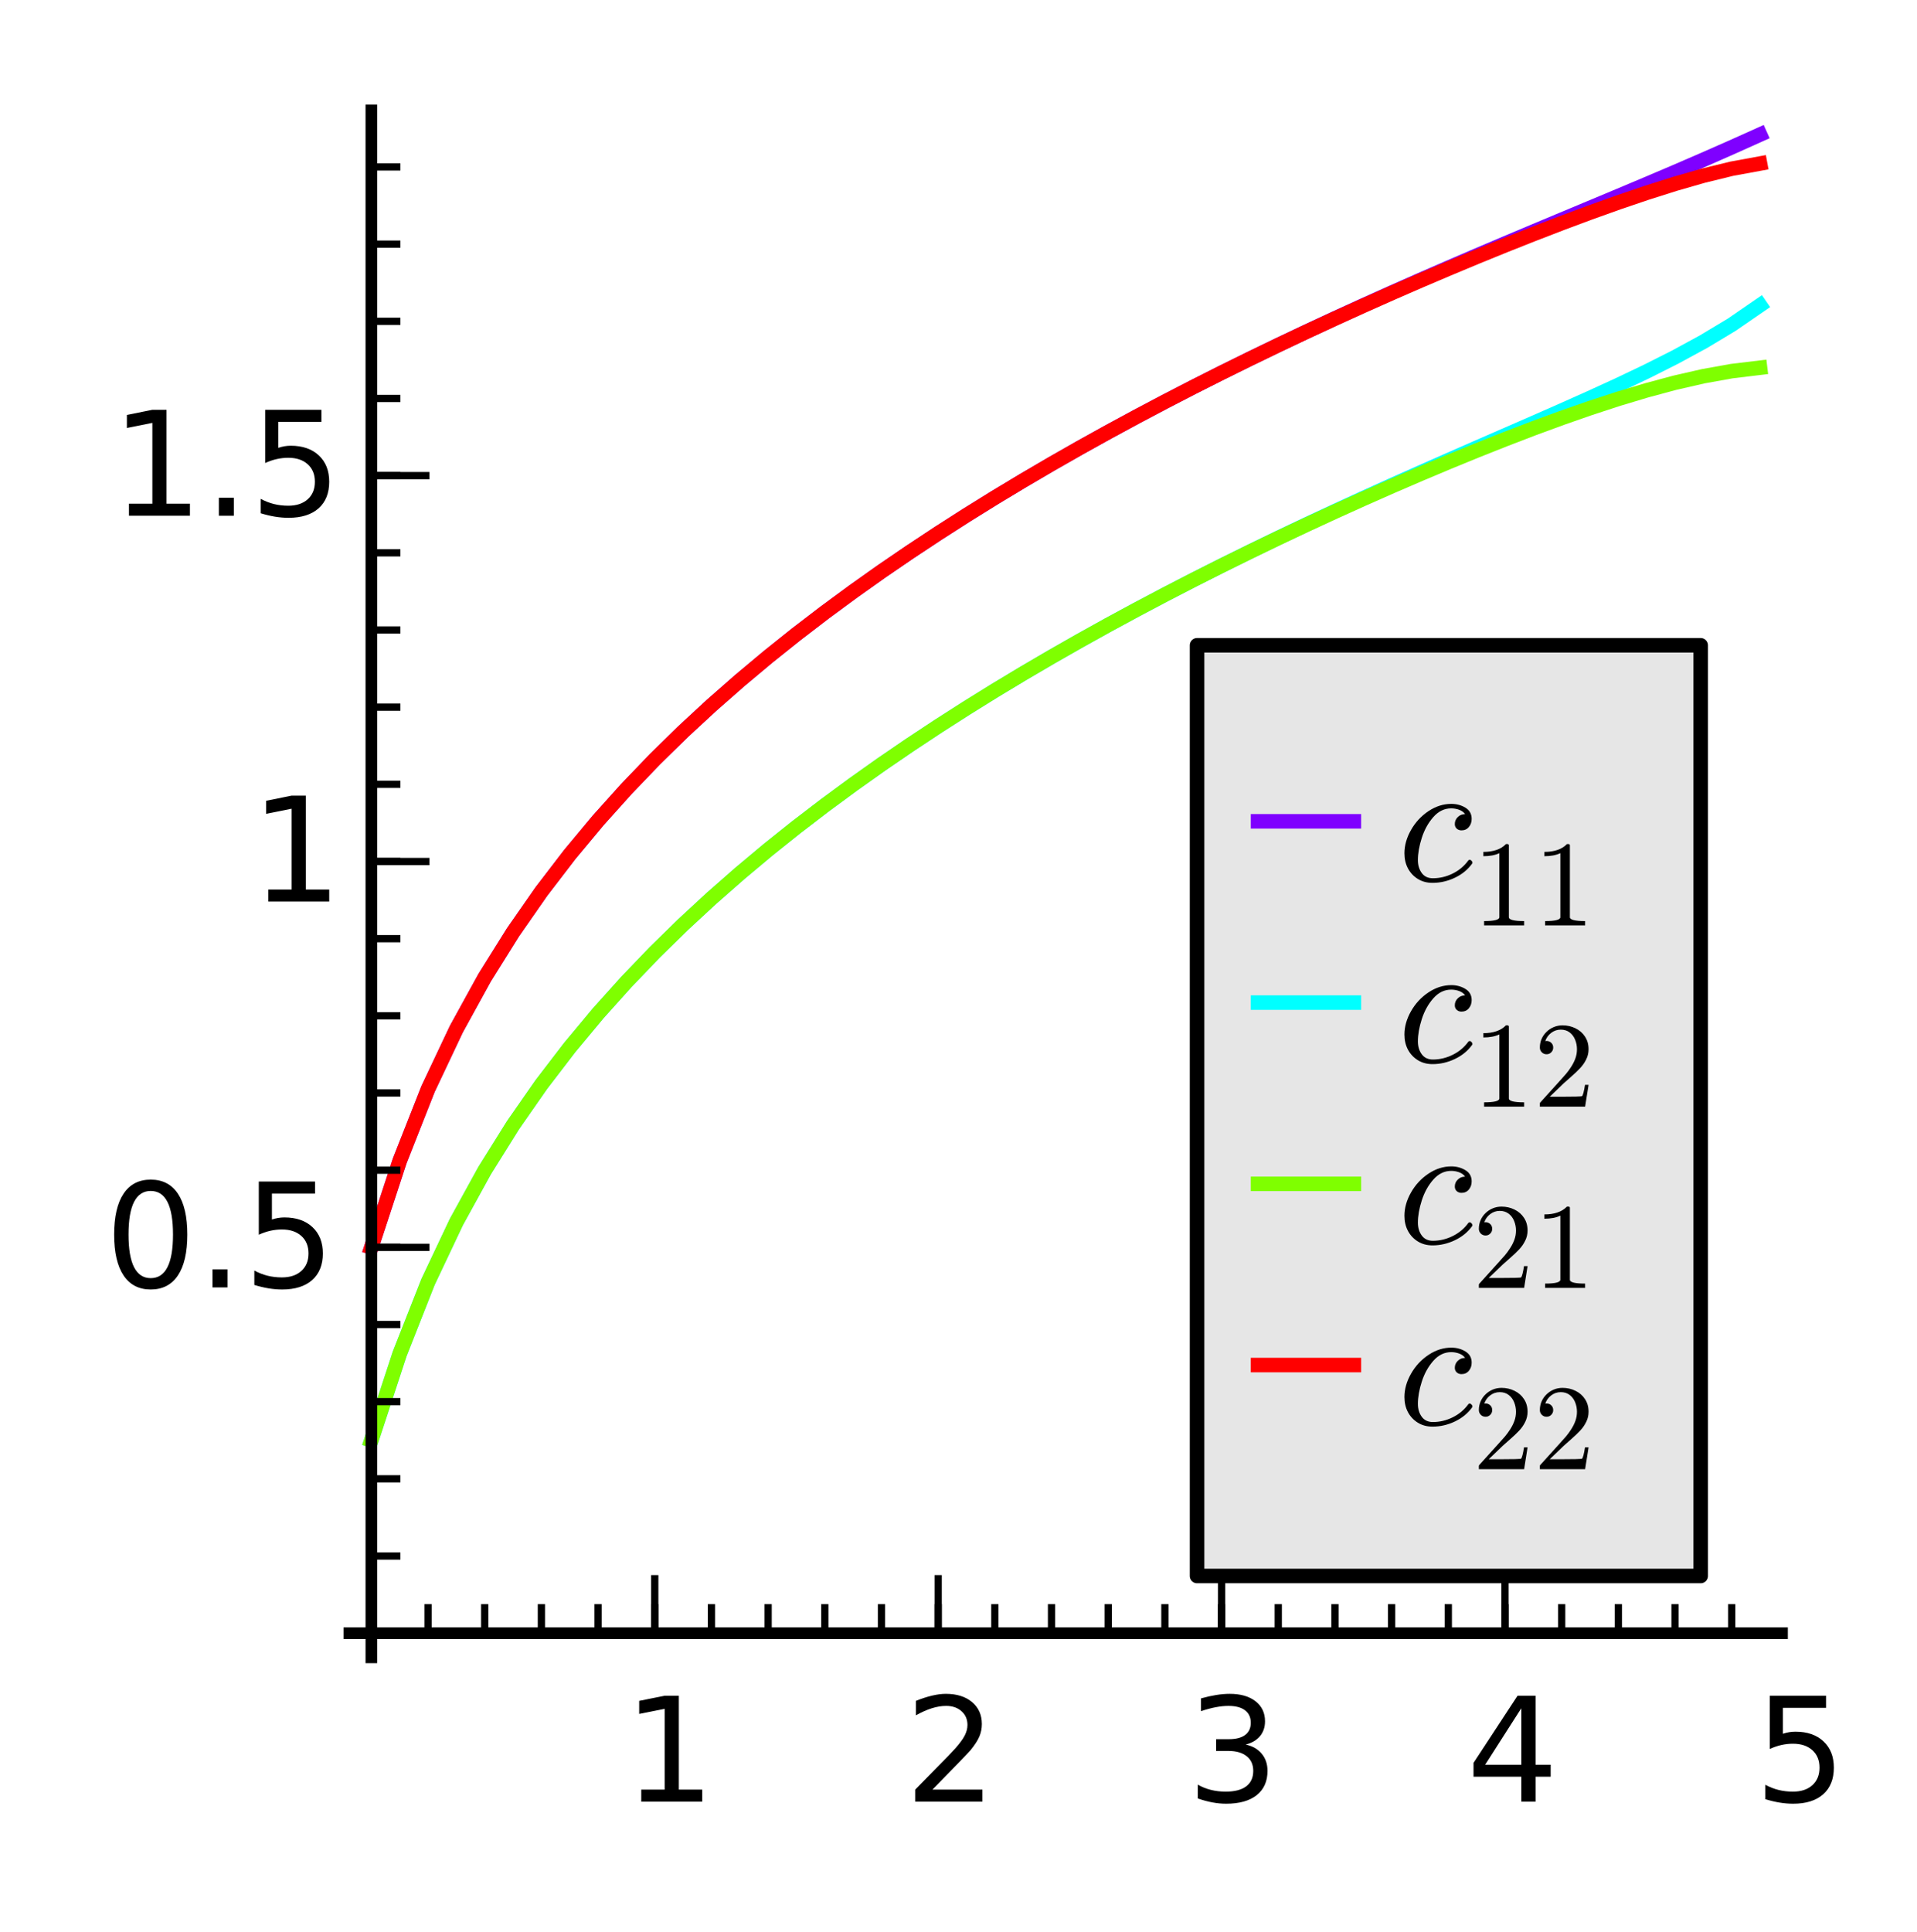 <?xml version="1.0" encoding="utf-8" standalone="no"?>
<!DOCTYPE svg PUBLIC "-//W3C//DTD SVG 1.1//EN"
  "http://www.w3.org/Graphics/SVG/1.1/DTD/svg11.dtd">
<!-- Created with matplotlib (http://matplotlib.org/) -->
<svg height="133pt" version="1.1" viewBox="0 0 132 133" width="132pt" xmlns="http://www.w3.org/2000/svg" xmlns:xlink="http://www.w3.org/1999/xlink">
 <defs>
  <style type="text/css">
*{stroke-linecap:butt;stroke-linejoin:round;}
  </style>
 </defs>
 <g id="figure_1">
  <g id="patch_1">
   <path d="
M0 133.31
L132.703 133.31
L132.703 0
L0 0
z
" style="fill:#ffffff;"/>
  </g>
  <g id="axes_1">
   <g id="patch_2">
    <path d="
M23.658 114.495
L123.106 114.495
L123.106 7.2
L23.658 7.2
z
" style="fill:#ffffff;"/>
   </g>
   <g id="line2d_1">
    <path clip-path="url(#p545efacba7)" d="
M25.57 85.87
L27.522 79.918
L29.473 74.971
L31.425 70.843
L33.376 67.296
L35.328 64.174
L37.279 61.374
L39.231 58.828
L41.182 56.485
L43.134 54.312
L45.085 52.28
L47.037 50.369
L48.988 48.563
L50.94 46.849
L52.891 45.217
L54.843 43.657
L56.794 42.161
L58.746 40.724
L60.697 39.341
L62.649 38.006
L64.6 36.716
L66.552 35.467
L68.503 34.256
L70.455 33.08
L72.406 31.937
L74.358 30.825
L76.309 29.741
L78.261 28.684
L80.212 27.653
L82.164 26.645
L84.115 25.659
L86.067 24.695
L88.018 23.751
L89.969 22.825
L91.921 21.916
L93.873 21.025
L95.824 20.148
L97.775 19.285
L99.727 18.435
L101.678 17.596
L103.63 16.767
L105.581 15.944
L107.533 15.127
L109.484 14.312
L111.436 13.495
L113.387 12.673
L115.339 11.843
L117.29 10.999
L119.242 10.139
L121.193 9.263" style="fill:none;stroke:#7f00ff;stroke-linecap:square;"/>
   </g>
   <g id="line2d_2">
    <path clip-path="url(#p545efacba7)" d="
M25.57 99.151
L27.522 93.199
L29.473 88.252
L31.425 84.124
L33.376 80.577
L35.328 77.455
L37.279 74.656
L39.231 72.109
L41.182 69.766
L43.134 67.593
L45.085 65.561
L47.037 63.65
L48.988 61.845
L50.94 60.131
L52.891 58.498
L54.843 56.938
L56.794 55.442
L58.746 54.006
L60.697 52.622
L62.649 51.287
L64.6 49.997
L66.552 48.748
L68.503 47.537
L70.455 46.361
L72.406 45.218
L74.358 44.106
L76.309 43.022
L78.261 41.965
L80.212 40.933
L82.164 39.925
L84.115 38.939
L86.067 37.974
L88.018 37.028
L89.969 36.1
L91.921 35.189
L93.873 34.293
L95.824 33.411
L97.775 32.541
L99.727 31.68
L101.678 30.826
L103.63 29.975
L105.581 29.124
L107.533 28.266
L109.484 27.395
L111.436 26.501
L113.387 25.571
L115.339 24.588
L117.29 23.528
L119.242 22.355
L121.193 21.013" style="fill:none;stroke:#00ffff;stroke-linecap:square;"/>
   </g>
   <g id="line2d_3">
    <path clip-path="url(#p545efacba7)" d="
M25.57 99.151
L27.522 93.199
L29.473 88.252
L31.425 84.124
L33.376 80.577
L35.328 77.455
L37.279 74.656
L39.231 72.109
L41.182 69.766
L43.134 67.593
L45.085 65.561
L47.037 63.65
L48.988 61.845
L50.94 60.131
L52.891 58.498
L54.843 56.938
L56.794 55.442
L58.746 54.006
L60.697 52.622
L62.649 51.287
L64.6 49.997
L66.552 48.748
L68.503 47.537
L70.455 46.361
L72.406 45.219
L74.358 44.107
L76.309 43.023
L78.261 41.967
L80.212 40.936
L82.164 39.929
L84.115 38.946
L86.067 37.984
L88.018 37.043
L89.969 36.123
L91.921 35.222
L93.873 34.341
L95.824 33.479
L97.775 32.637
L99.727 31.816
L101.678 31.017
L103.63 30.242
L105.581 29.493
L107.533 28.776
L109.484 28.095
L111.436 27.456
L113.387 26.87
L115.339 26.346
L117.29 25.9
L119.242 25.549
L121.193 25.314" style="fill:none;stroke:#7fff00;stroke-linecap:square;"/>
   </g>
   <g id="line2d_4">
    <path clip-path="url(#p545efacba7)" d="
M25.57 85.87
L27.522 79.918
L29.473 74.971
L31.425 70.843
L33.376 67.296
L35.328 64.174
L37.279 61.374
L39.231 58.828
L41.182 56.485
L43.134 54.312
L45.085 52.28
L47.037 50.369
L48.988 48.563
L50.94 46.849
L52.891 45.217
L54.843 43.657
L56.794 42.161
L58.746 40.724
L60.697 39.341
L62.649 38.006
L64.6 36.716
L66.552 35.467
L68.503 34.256
L70.455 33.08
L72.406 31.937
L74.358 30.825
L76.309 29.742
L78.261 28.685
L80.212 27.654
L82.164 26.647
L84.115 25.663
L86.067 24.7
L88.018 23.758
L89.969 22.835
L91.921 21.932
L93.873 21.047
L95.824 20.18
L97.775 19.33
L99.727 18.499
L101.678 17.685
L103.63 16.89
L105.581 16.116
L107.533 15.363
L109.484 14.635
L111.436 13.936
L113.387 13.273
L115.339 12.654
L117.29 12.094
L119.242 11.616
L121.193 11.258" style="fill:none;stroke:#ff0000;stroke-linecap:square;"/>
   </g>
   <g id="matplotlib.axis_1">
    <g id="xtick_1">
     <g id="line2d_5">
      <defs>
       <path d="
M0 0
L0 -4" id="m93b0483c22" style="stroke:#000000;stroke-width:0.5;"/>
      </defs>
      <g>
       <use style="stroke:#000000;stroke-width:0.5;" x="25.57" xlink:href="#m93b0483c22" y="112.432"/>
      </g>
     </g>
    </g>
    <g id="xtick_2">
     <g id="line2d_6">
      <g>
       <use style="stroke:#000000;stroke-width:0.5;" x="45.085" xlink:href="#m93b0483c22" y="112.432"/>
      </g>
     </g>
     <g id="text_1">
      <!-- 1 -->
      <defs>
       <path d="
M12.406 8.297
L28.516 8.297
L28.516 63.922
L10.984 60.406
L10.984 69.391
L28.422 72.906
L38.281 72.906
L38.281 8.297
L54.391 8.297
L54.391 0
L12.406 0
z
" id="BitstreamVeraSans-Roman-31"/>
      </defs>
      <g transform="translate(42.915 124.03)scale(0.1 -0.1)">
       <use xlink:href="#BitstreamVeraSans-Roman-31"/>
      </g>
     </g>
    </g>
    <g id="xtick_3">
     <g id="line2d_7">
      <g>
       <use style="stroke:#000000;stroke-width:0.5;" x="64.6" xlink:href="#m93b0483c22" y="112.432"/>
      </g>
     </g>
     <g id="text_2">
      <!-- 2 -->
      <defs>
       <path d="
M19.188 8.297
L53.609 8.297
L53.609 0
L7.328 0
L7.328 8.297
Q12.938 14.109 22.625 23.891
Q32.328 33.688 34.812 36.531
Q39.547 41.844 41.422 45.531
Q43.312 49.219 43.312 52.781
Q43.312 58.594 39.234 62.25
Q35.156 65.922 28.609 65.922
Q23.969 65.922 18.812 64.312
Q13.672 62.703 7.812 59.422
L7.812 69.391
Q13.766 71.781 18.938 73
Q24.125 74.219 28.422 74.219
Q39.75 74.219 46.484 68.547
Q53.219 62.891 53.219 53.422
Q53.219 48.922 51.531 44.891
Q49.859 40.875 45.406 35.406
Q44.188 33.984 37.641 27.219
Q31.109 20.453 19.188 8.297" id="BitstreamVeraSans-Roman-32"/>
      </defs>
      <g transform="translate(62.286 124.03)scale(0.1 -0.1)">
       <use xlink:href="#BitstreamVeraSans-Roman-32"/>
      </g>
     </g>
    </g>
    <g id="xtick_4">
     <g id="line2d_8">
      <g>
       <use style="stroke:#000000;stroke-width:0.5;" x="84.115" xlink:href="#m93b0483c22" y="112.432"/>
      </g>
     </g>
     <g id="text_3">
      <!-- 3 -->
      <defs>
       <path d="
M40.578 39.312
Q47.656 37.797 51.625 33
Q55.609 28.219 55.609 21.188
Q55.609 10.406 48.188 4.484
Q40.766 -1.422 27.094 -1.422
Q22.516 -1.422 17.656 -0.516
Q12.797 0.391 7.625 2.203
L7.625 11.719
Q11.719 9.328 16.594 8.109
Q21.484 6.891 26.812 6.891
Q36.078 6.891 40.938 10.547
Q45.797 14.203 45.797 21.188
Q45.797 27.641 41.281 31.266
Q36.766 34.906 28.719 34.906
L20.219 34.906
L20.219 43.016
L29.109 43.016
Q36.375 43.016 40.234 45.922
Q44.094 48.828 44.094 54.297
Q44.094 59.906 40.109 62.906
Q36.141 65.922 28.719 65.922
Q24.656 65.922 20.016 65.031
Q15.375 64.156 9.812 62.312
L9.812 71.094
Q15.438 72.656 20.344 73.438
Q25.25 74.219 29.594 74.219
Q40.828 74.219 47.359 69.109
Q53.906 64.016 53.906 55.328
Q53.906 49.266 50.438 45.094
Q46.969 40.922 40.578 39.312" id="BitstreamVeraSans-Roman-33"/>
      </defs>
      <g transform="translate(81.716 124.03)scale(0.1 -0.1)">
       <use xlink:href="#BitstreamVeraSans-Roman-33"/>
      </g>
     </g>
    </g>
    <g id="xtick_5">
     <g id="line2d_9">
      <g>
       <use style="stroke:#000000;stroke-width:0.5;" x="103.63" xlink:href="#m93b0483c22" y="112.432"/>
      </g>
     </g>
     <g id="text_4">
      <!-- 4 -->
      <defs>
       <path d="
M37.797 64.312
L12.891 25.391
L37.797 25.391
z

M35.203 72.906
L47.609 72.906
L47.609 25.391
L58.016 25.391
L58.016 17.188
L47.609 17.188
L47.609 0
L37.797 0
L37.797 17.188
L4.891 17.188
L4.891 26.703
z
" id="BitstreamVeraSans-Roman-34"/>
      </defs>
      <g transform="translate(100.974 124.03)scale(0.1 -0.1)">
       <use xlink:href="#BitstreamVeraSans-Roman-34"/>
      </g>
     </g>
    </g>
    <g id="xtick_6">
     <g id="text_5">
      <!-- 5 -->
      <defs>
       <path d="
M10.797 72.906
L49.516 72.906
L49.516 64.594
L19.828 64.594
L19.828 46.734
Q21.969 47.469 24.109 47.828
Q26.266 48.188 28.422 48.188
Q40.625 48.188 47.75 41.5
Q54.891 34.812 54.891 23.391
Q54.891 11.625 47.562 5.094
Q40.234 -1.422 26.906 -1.422
Q22.312 -1.422 17.547 -0.641
Q12.797 0.141 7.719 1.703
L7.719 11.625
Q12.109 9.234 16.797 8.062
Q21.484 6.891 26.703 6.891
Q35.156 6.891 40.078 11.328
Q45.016 15.766 45.016 23.391
Q45.016 31 40.078 35.438
Q35.156 39.891 26.703 39.891
Q22.75 39.891 18.812 39.016
Q14.891 38.141 10.797 36.281
z
" id="BitstreamVeraSans-Roman-35"/>
      </defs>
      <g transform="translate(120.786 124.03)scale(0.1 -0.1)">
       <use xlink:href="#BitstreamVeraSans-Roman-35"/>
      </g>
     </g>
    </g>
    <g id="xtick_7">
     <g id="line2d_10">
      <defs>
       <path d="
M0 0
L0 -2" id="m177f7580d0" style="stroke:#000000;stroke-width:0.5;"/>
      </defs>
      <g>
       <use style="stroke:#000000;stroke-width:0.5;" x="29.473" xlink:href="#m177f7580d0" y="112.432"/>
      </g>
     </g>
    </g>
    <g id="xtick_8">
     <g id="line2d_11">
      <g>
       <use style="stroke:#000000;stroke-width:0.5;" x="33.376" xlink:href="#m177f7580d0" y="112.432"/>
      </g>
     </g>
    </g>
    <g id="xtick_9">
     <g id="line2d_12">
      <g>
       <use style="stroke:#000000;stroke-width:0.5;" x="37.279" xlink:href="#m177f7580d0" y="112.432"/>
      </g>
     </g>
    </g>
    <g id="xtick_10">
     <g id="line2d_13">
      <g>
       <use style="stroke:#000000;stroke-width:0.5;" x="41.182" xlink:href="#m177f7580d0" y="112.432"/>
      </g>
     </g>
    </g>
    <g id="xtick_11">
     <g id="line2d_14">
      <g>
       <use style="stroke:#000000;stroke-width:0.5;" x="45.085" xlink:href="#m177f7580d0" y="112.432"/>
      </g>
     </g>
    </g>
    <g id="xtick_12">
     <g id="line2d_15">
      <g>
       <use style="stroke:#000000;stroke-width:0.5;" x="48.988" xlink:href="#m177f7580d0" y="112.432"/>
      </g>
     </g>
    </g>
    <g id="xtick_13">
     <g id="line2d_16">
      <g>
       <use style="stroke:#000000;stroke-width:0.5;" x="52.891" xlink:href="#m177f7580d0" y="112.432"/>
      </g>
     </g>
    </g>
    <g id="xtick_14">
     <g id="line2d_17">
      <g>
       <use style="stroke:#000000;stroke-width:0.5;" x="56.794" xlink:href="#m177f7580d0" y="112.432"/>
      </g>
     </g>
    </g>
    <g id="xtick_15">
     <g id="line2d_18">
      <g>
       <use style="stroke:#000000;stroke-width:0.5;" x="60.697" xlink:href="#m177f7580d0" y="112.432"/>
      </g>
     </g>
    </g>
    <g id="xtick_16">
     <g id="line2d_19">
      <g>
       <use style="stroke:#000000;stroke-width:0.5;" x="64.6" xlink:href="#m177f7580d0" y="112.432"/>
      </g>
     </g>
    </g>
    <g id="xtick_17">
     <g id="line2d_20">
      <g>
       <use style="stroke:#000000;stroke-width:0.5;" x="68.503" xlink:href="#m177f7580d0" y="112.432"/>
      </g>
     </g>
    </g>
    <g id="xtick_18">
     <g id="line2d_21">
      <g>
       <use style="stroke:#000000;stroke-width:0.5;" x="72.406" xlink:href="#m177f7580d0" y="112.432"/>
      </g>
     </g>
    </g>
    <g id="xtick_19">
     <g id="line2d_22">
      <g>
       <use style="stroke:#000000;stroke-width:0.5;" x="76.309" xlink:href="#m177f7580d0" y="112.432"/>
      </g>
     </g>
    </g>
    <g id="xtick_20">
     <g id="line2d_23">
      <g>
       <use style="stroke:#000000;stroke-width:0.5;" x="80.212" xlink:href="#m177f7580d0" y="112.432"/>
      </g>
     </g>
    </g>
    <g id="xtick_21">
     <g id="line2d_24">
      <g>
       <use style="stroke:#000000;stroke-width:0.5;" x="84.115" xlink:href="#m177f7580d0" y="112.432"/>
      </g>
     </g>
    </g>
    <g id="xtick_22">
     <g id="line2d_25">
      <g>
       <use style="stroke:#000000;stroke-width:0.5;" x="88.018" xlink:href="#m177f7580d0" y="112.432"/>
      </g>
     </g>
    </g>
    <g id="xtick_23">
     <g id="line2d_26">
      <g>
       <use style="stroke:#000000;stroke-width:0.5;" x="91.921" xlink:href="#m177f7580d0" y="112.432"/>
      </g>
     </g>
    </g>
    <g id="xtick_24">
     <g id="line2d_27">
      <g>
       <use style="stroke:#000000;stroke-width:0.5;" x="95.824" xlink:href="#m177f7580d0" y="112.432"/>
      </g>
     </g>
    </g>
    <g id="xtick_25">
     <g id="line2d_28">
      <g>
       <use style="stroke:#000000;stroke-width:0.5;" x="99.727" xlink:href="#m177f7580d0" y="112.432"/>
      </g>
     </g>
    </g>
    <g id="xtick_26">
     <g id="line2d_29">
      <g>
       <use style="stroke:#000000;stroke-width:0.5;" x="103.63" xlink:href="#m177f7580d0" y="112.432"/>
      </g>
     </g>
    </g>
    <g id="xtick_27">
     <g id="line2d_30">
      <g>
       <use style="stroke:#000000;stroke-width:0.5;" x="107.533" xlink:href="#m177f7580d0" y="112.432"/>
      </g>
     </g>
    </g>
    <g id="xtick_28">
     <g id="line2d_31">
      <g>
       <use style="stroke:#000000;stroke-width:0.5;" x="111.436" xlink:href="#m177f7580d0" y="112.432"/>
      </g>
     </g>
    </g>
    <g id="xtick_29">
     <g id="line2d_32">
      <g>
       <use style="stroke:#000000;stroke-width:0.5;" x="115.339" xlink:href="#m177f7580d0" y="112.432"/>
      </g>
     </g>
    </g>
    <g id="xtick_30">
     <g id="line2d_33">
      <g>
       <use style="stroke:#000000;stroke-width:0.5;" x="119.242" xlink:href="#m177f7580d0" y="112.432"/>
      </g>
     </g>
    </g>
   </g>
   <g id="matplotlib.axis_2">
    <g id="ytick_1">
     <g id="line2d_34">
      <defs>
       <path d="
M0 0
L4 0" id="m728421d6d4" style="stroke:#000000;stroke-width:0.5;"/>
      </defs>
      <g>
       <use style="stroke:#000000;stroke-width:0.5;" x="25.57" xlink:href="#m728421d6d4" y="112.432"/>
      </g>
     </g>
    </g>
    <g id="ytick_2">
     <g id="line2d_35">
      <g>
       <use style="stroke:#000000;stroke-width:0.5;" x="25.57" xlink:href="#m728421d6d4" y="85.869"/>
      </g>
     </g>
     <g id="text_6">
      <!-- 0.5 -->
      <defs>
       <path d="
M31.781 66.406
Q24.172 66.406 20.328 58.906
Q16.5 51.422 16.5 36.375
Q16.5 21.391 20.328 13.891
Q24.172 6.391 31.781 6.391
Q39.453 6.391 43.281 13.891
Q47.125 21.391 47.125 36.375
Q47.125 51.422 43.281 58.906
Q39.453 66.406 31.781 66.406
M31.781 74.219
Q44.047 74.219 50.516 64.516
Q56.984 54.828 56.984 36.375
Q56.984 17.969 50.516 8.266
Q44.047 -1.422 31.781 -1.422
Q19.531 -1.422 13.062 8.266
Q6.594 17.969 6.594 36.375
Q6.594 54.828 13.062 64.516
Q19.531 74.219 31.781 74.219" id="BitstreamVeraSans-Roman-30"/>
       <path d="
M10.688 12.406
L21 12.406
L21 0
L10.688 0
z
" id="BitstreamVeraSans-Roman-2e"/>
      </defs>
      <g transform="translate(7.2 88.629)scale(0.1 -0.1)">
       <use xlink:href="#BitstreamVeraSans-Roman-30"/>
       <use x="63.623" xlink:href="#BitstreamVeraSans-Roman-2e"/>
       <use x="95.41" xlink:href="#BitstreamVeraSans-Roman-35"/>
      </g>
     </g>
    </g>
    <g id="ytick_3">
     <g id="line2d_36">
      <g>
       <use style="stroke:#000000;stroke-width:0.5;" x="25.57" xlink:href="#m728421d6d4" y="59.307"/>
      </g>
     </g>
     <g id="text_7">
      <!-- 1 -->
      <g transform="translate(17.23 62.066)scale(0.1 -0.1)">
       <use xlink:href="#BitstreamVeraSans-Roman-31"/>
      </g>
     </g>
    </g>
    <g id="ytick_4">
     <g id="line2d_37">
      <g>
       <use style="stroke:#000000;stroke-width:0.5;" x="25.57" xlink:href="#m728421d6d4" y="32.744"/>
      </g>
     </g>
     <g id="text_8">
      <!-- 1.5 -->
      <g transform="translate(7.639 35.504)scale(0.1 -0.1)">
       <use xlink:href="#BitstreamVeraSans-Roman-31"/>
       <use x="63.623" xlink:href="#BitstreamVeraSans-Roman-2e"/>
       <use x="95.41" xlink:href="#BitstreamVeraSans-Roman-35"/>
      </g>
     </g>
    </g>
    <g id="ytick_5">
     <g id="line2d_38">
      <defs>
       <path d="
M0 0
L2 0" id="mf0c55a9a47" style="stroke:#000000;stroke-width:0.5;"/>
      </defs>
      <g>
       <use style="stroke:#000000;stroke-width:0.5;" x="25.57" xlink:href="#mf0c55a9a47" y="107.12"/>
      </g>
     </g>
    </g>
    <g id="ytick_6">
     <g id="line2d_39">
      <g>
       <use style="stroke:#000000;stroke-width:0.5;" x="25.57" xlink:href="#mf0c55a9a47" y="101.807"/>
      </g>
     </g>
    </g>
    <g id="ytick_7">
     <g id="line2d_40">
      <g>
       <use style="stroke:#000000;stroke-width:0.5;" x="25.57" xlink:href="#mf0c55a9a47" y="96.494"/>
      </g>
     </g>
    </g>
    <g id="ytick_8">
     <g id="line2d_41">
      <g>
       <use style="stroke:#000000;stroke-width:0.5;" x="25.57" xlink:href="#mf0c55a9a47" y="91.182"/>
      </g>
     </g>
    </g>
    <g id="ytick_9">
     <g id="line2d_42">
      <g>
       <use style="stroke:#000000;stroke-width:0.5;" x="25.57" xlink:href="#mf0c55a9a47" y="85.869"/>
      </g>
     </g>
    </g>
    <g id="ytick_10">
     <g id="line2d_43">
      <g>
       <use style="stroke:#000000;stroke-width:0.5;" x="25.57" xlink:href="#mf0c55a9a47" y="80.557"/>
      </g>
     </g>
    </g>
    <g id="ytick_11">
     <g id="line2d_44">
      <g>
       <use style="stroke:#000000;stroke-width:0.5;" x="25.57" xlink:href="#mf0c55a9a47" y="75.244"/>
      </g>
     </g>
    </g>
    <g id="ytick_12">
     <g id="line2d_45">
      <g>
       <use style="stroke:#000000;stroke-width:0.5;" x="25.57" xlink:href="#mf0c55a9a47" y="69.932"/>
      </g>
     </g>
    </g>
    <g id="ytick_13">
     <g id="line2d_46">
      <g>
       <use style="stroke:#000000;stroke-width:0.5;" x="25.57" xlink:href="#mf0c55a9a47" y="64.619"/>
      </g>
     </g>
    </g>
    <g id="ytick_14">
     <g id="line2d_47">
      <g>
       <use style="stroke:#000000;stroke-width:0.5;" x="25.57" xlink:href="#mf0c55a9a47" y="59.307"/>
      </g>
     </g>
    </g>
    <g id="ytick_15">
     <g id="line2d_48">
      <g>
       <use style="stroke:#000000;stroke-width:0.5;" x="25.57" xlink:href="#mf0c55a9a47" y="53.994"/>
      </g>
     </g>
    </g>
    <g id="ytick_16">
     <g id="line2d_49">
      <g>
       <use style="stroke:#000000;stroke-width:0.5;" x="25.57" xlink:href="#mf0c55a9a47" y="48.682"/>
      </g>
     </g>
    </g>
    <g id="ytick_17">
     <g id="line2d_50">
      <g>
       <use style="stroke:#000000;stroke-width:0.5;" x="25.57" xlink:href="#mf0c55a9a47" y="43.369"/>
      </g>
     </g>
    </g>
    <g id="ytick_18">
     <g id="line2d_51">
      <g>
       <use style="stroke:#000000;stroke-width:0.5;" x="25.57" xlink:href="#mf0c55a9a47" y="38.057"/>
      </g>
     </g>
    </g>
    <g id="ytick_19">
     <g id="line2d_52">
      <g>
       <use style="stroke:#000000;stroke-width:0.5;" x="25.57" xlink:href="#mf0c55a9a47" y="32.744"/>
      </g>
     </g>
    </g>
    <g id="ytick_20">
     <g id="line2d_53">
      <g>
       <use style="stroke:#000000;stroke-width:0.5;" x="25.57" xlink:href="#mf0c55a9a47" y="27.432"/>
      </g>
     </g>
    </g>
    <g id="ytick_21">
     <g id="line2d_54">
      <g>
       <use style="stroke:#000000;stroke-width:0.5;" x="25.57" xlink:href="#mf0c55a9a47" y="22.119"/>
      </g>
     </g>
    </g>
    <g id="ytick_22">
     <g id="line2d_55">
      <g>
       <use style="stroke:#000000;stroke-width:0.5;" x="25.57" xlink:href="#mf0c55a9a47" y="16.807"/>
      </g>
     </g>
    </g>
    <g id="ytick_23">
     <g id="line2d_56">
      <g>
       <use style="stroke:#000000;stroke-width:0.5;" x="25.57" xlink:href="#mf0c55a9a47" y="11.494"/>
      </g>
     </g>
    </g>
   </g>
   <g id="patch_3">
    <path d="
M23.658 112.432
L123.106 112.432" style="fill:none;stroke:#000000;stroke-width:0.8;"/>
   </g>
   <g id="patch_4">
    <path d="
M25.57 114.495
L25.57 7.2" style="fill:none;stroke:#000000;stroke-width:0.8;"/>
   </g>
   <g id="legend_1">
    <g id="patch_5">
     <path d="
M82.426 108.495
L117.106 108.495
L117.106 44.423
L82.426 44.423
L82.426 108.495
z
" style="fill:#e6e6e6;stroke:#000000;"/>
    </g>
    <g id="line2d_57">
     <path d="
M93.226 56.541
L86.626 56.541" style="fill:none;stroke:#7f00ff;stroke-linecap:square;"/>
    </g>
    <g id="line2d_58"/>
    <g id="text_9">
     <!-- $c_{11}$ -->
     <defs>
      <path d="
M11.719 11.922
Q11.719 7.562 13.938 4.531
Q16.156 1.516 20.312 1.516
Q26.266 1.516 31.75 4.25
Q37.25 6.984 40.719 11.812
Q41.016 12.109 41.5 12.109
Q42 12.109 42.5 11.547
Q43.016 10.984 43.016 10.5
Q43.016 10.109 42.828 9.906
Q39.156 4.781 32.953 1.828
Q26.766 -1.125 20.125 -1.125
Q15.328 -1.125 11.672 1.141
Q8.016 3.422 6 7.219
Q4 11.031 4 15.828
Q4 22.562 7.766 29.203
Q11.531 35.844 17.781 40.016
Q24.031 44.188 30.906 44.188
Q35.406 44.188 38.984 42.016
Q42.578 39.844 42.578 35.594
Q42.578 32.859 40.984 30.922
Q39.406 29 36.719 29
Q35.109 29 34 30
Q32.906 31 32.906 32.625
Q32.906 34.969 34.609 36.625
Q36.328 38.281 38.625 38.281
L38.812 38.281
Q37.641 39.984 35.422 40.797
Q33.203 41.609 30.812 41.609
Q24.953 41.609 20.547 36.594
Q16.156 31.594 13.938 24.625
Q11.719 17.672 11.719 11.922" id="Cmmi10-63"/>
      <path d="
M9.281 0
L9.281 3.516
Q21.781 3.516 21.781 6.688
L21.781 59.188
Q16.609 56.688 8.688 56.688
L8.688 60.203
Q20.953 60.203 27.203 66.609
L28.609 66.609
Q28.953 66.609 29.266 66.328
Q29.594 66.062 29.594 65.719
L29.594 6.688
Q29.594 3.516 42.094 3.516
L42.094 0
z
" id="Cmr10-31"/>
     </defs>
     <g transform="translate(96.226 60.741)scale(0.12 -0.12)">
      <use transform="translate(0.0 0.812)" xlink:href="#Cmmi10-63"/>
      <use transform="translate(43.213 -24.697)scale(0.7)" xlink:href="#Cmr10-31"/>
      <use transform="translate(78.213 -24.697)scale(0.7)" xlink:href="#Cmr10-31"/>
     </g>
    </g>
    <g id="line2d_59">
     <path d="
M93.226 69.019
L86.626 69.019" style="fill:none;stroke:#00ffff;stroke-linecap:square;"/>
    </g>
    <g id="line2d_60"/>
    <g id="text_10">
     <!-- $c_{12}$ -->
     <defs>
      <path d="
M4.984 0
L4.984 2.688
Q4.984 2.938 5.172 3.219
L20.703 20.406
Q24.219 24.219 26.406 26.797
Q28.609 29.391 30.75 32.766
Q32.906 36.141 34.156 39.625
Q35.406 43.109 35.406 47.016
Q35.406 51.125 33.891 54.859
Q32.375 58.594 29.375 60.844
Q26.375 63.094 22.125 63.094
Q17.781 63.094 14.312 60.469
Q10.844 57.859 9.422 53.719
Q9.812 53.812 10.5 53.812
Q12.75 53.812 14.328 52.297
Q15.922 50.781 15.922 48.391
Q15.922 46.094 14.328 44.5
Q12.75 42.922 10.5 42.922
Q8.156 42.922 6.562 44.547
Q4.984 46.188 4.984 48.391
Q4.984 52.156 6.391 55.438
Q7.812 58.734 10.469 61.297
Q13.141 63.875 16.484 65.234
Q19.828 66.609 23.578 66.609
Q29.297 66.609 34.219 64.188
Q39.156 61.766 42.031 57.344
Q44.922 52.938 44.922 47.016
Q44.922 42.672 43.016 38.766
Q41.109 34.859 38.125 31.656
Q35.156 28.469 30.516 24.406
Q25.875 20.359 24.422 19
L13.094 8.109
L22.703 8.109
Q29.781 8.109 34.547 8.219
Q39.312 8.344 39.594 8.594
Q40.766 9.859 42 17.828
L44.922 17.828
L42.094 0
z
" id="Cmr10-32"/>
     </defs>
     <g transform="translate(96.226 73.219)scale(0.12 -0.12)">
      <use transform="translate(0.0 0.812)" xlink:href="#Cmmi10-63"/>
      <use transform="translate(43.213 -24.697)scale(0.7)" xlink:href="#Cmr10-31"/>
      <use transform="translate(78.213 -24.697)scale(0.7)" xlink:href="#Cmr10-32"/>
     </g>
    </g>
    <g id="line2d_61">
     <path d="
M93.226 81.497
L86.626 81.497" style="fill:none;stroke:#7fff00;stroke-linecap:square;"/>
    </g>
    <g id="line2d_62"/>
    <g id="text_11">
     <!-- $c_{21}$ -->
     <g transform="translate(96.226 85.697)scale(0.12 -0.12)">
      <use transform="translate(0.0 0.812)" xlink:href="#Cmmi10-63"/>
      <use transform="translate(43.213 -24.697)scale(0.7)" xlink:href="#Cmr10-32"/>
      <use transform="translate(78.213 -24.697)scale(0.7)" xlink:href="#Cmr10-31"/>
     </g>
    </g>
    <g id="line2d_63">
     <path d="
M93.226 93.975
L86.626 93.975" style="fill:none;stroke:#ff0000;stroke-linecap:square;"/>
    </g>
    <g id="line2d_64"/>
    <g id="text_12">
     <!-- $c_{22}$ -->
     <g transform="translate(96.226 98.175)scale(0.12 -0.12)">
      <use transform="translate(0.0 0.812)" xlink:href="#Cmmi10-63"/>
      <use transform="translate(43.213 -24.697)scale(0.7)" xlink:href="#Cmr10-32"/>
      <use transform="translate(78.213 -24.697)scale(0.7)" xlink:href="#Cmr10-32"/>
     </g>
    </g>
   </g>
  </g>
 </g>
 <defs>
  <clipPath id="p545efacba7">
   <rect height="107.295" width="99.448" x="23.658" y="7.2"/>
  </clipPath>
 </defs>
</svg>
